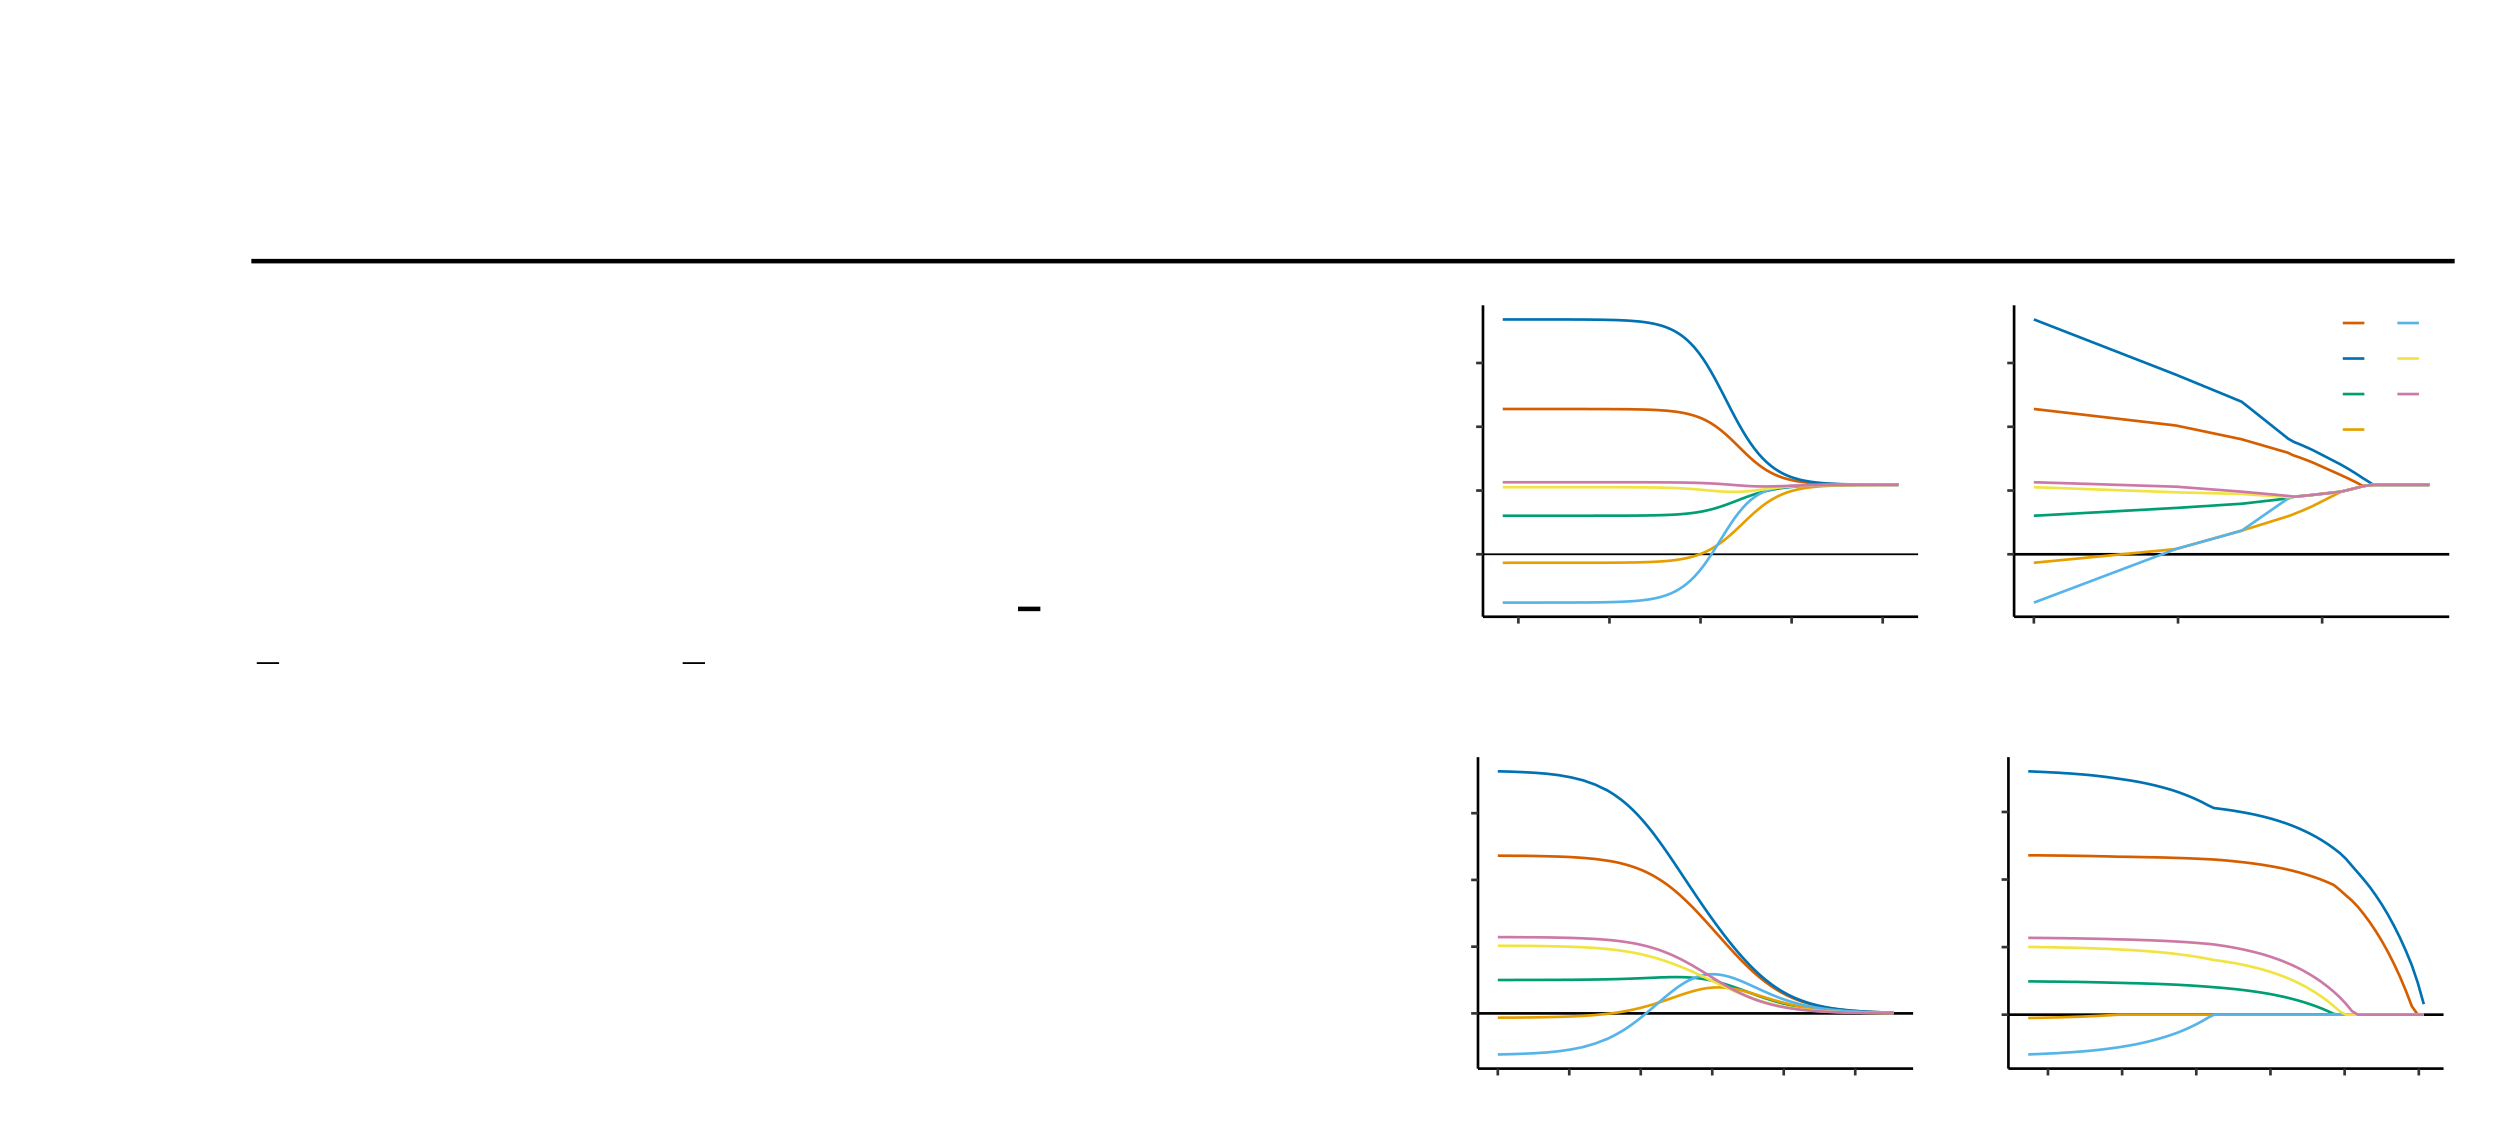 <?xml version="1.0" encoding="UTF-8"?>
<svg height="247.22" width="551.44" xmlns="http://www.w3.org/2000/svg">
 <g>
  <line points="55.44 57.6 541.44 57.6" style="fill:none;stroke:rgb(0,0,0);stroke-width:1.0;" signature="ML" x1="55.44" y1="57.6" x2="541.44" y2="57.6" id="line1"/>
  <line points="224.55 134.31 229.48 134.31" style="fill:none;stroke:rgb(0,0,0);stroke-width:1.0;" signature="ML" x1="224.55" y1="134.31" x2="229.48" y2="134.31" id="line2"/>
  <line points="56.64 146.26 61.56 146.26" style="fill:none;stroke:rgb(0,0,0);stroke-width:0.4;" signature="ML" x1="56.64" y1="146.26" x2="61.56" y2="146.26" id="line3"/>
  <line points="150.58 146.26 155.51 146.26" style="fill:none;stroke:rgb(0,0,0);stroke-width:0.4;" signature="ML" x1="150.58" y1="146.26" x2="155.51" y2="146.26" id="line4"/>
  <line points="327.11 122.26 423.09 122.26" style="fill:none;stroke:rgb(0,0,0);stroke-width:0.4;" signature="ML" x1="327.11" y1="122.26" x2="423.09" y2="122.26" id="line5"/>
  <polyline style="fill:none;stroke:rgb(213,94,0);stroke-width:0.59;" signature="MLLLLLLLLLLLLLLLLLLLLLLLLLLLLLLLLLLLLLLLLLLLLLLLLLLLLLLLLLLLLLLLLLLLLLLLLLLLLLLLLLLLLLLLLLLLLLLLLLLL" id="polyline1" points="418.73 106.93 417.85 106.93 416.96 106.92 416.08 106.92 415.2 106.92 414.32 106.92 413.44 106.92 412.56 106.91 411.68 106.91 410.79 106.9 409.91 106.9 409.03 106.89 408.15 106.88 407.27 106.86 406.39 106.85 405.51 106.83 404.63 106.81 403.74 106.78 402.86 106.75 401.98 106.71 401.1 106.66 400.22 106.6 399.34 106.52 398.46 106.43 397.58 106.32 396.69 106.2 395.81 106.04 394.93 105.84 394.05 105.62 393.16 105.35 392.29 105.03 391.41 104.65 390.52 104.21 389.64 103.71 388.76 103.14 387.88 102.49 387.0 101.79 386.11 101.02 385.23 100.2 384.36 99.35 383.47 98.48 382.59 97.61 381.71 96.76 380.83 95.95 379.95 95.19 379.06 94.49 378.18 93.85 377.3 93.29 376.42 92.8 375.54 92.37 374.66 92.02 373.78 91.71 372.89 91.45 372.01 91.23 371.13 91.05 370.25 90.9 369.37 90.78 368.49 90.68 367.61 90.59 366.73 90.53 365.84 90.47 364.96 90.42 364.08 90.38 363.2 90.35 362.32 90.33 361.44 90.31 360.56 90.29 359.68 90.27 358.79 90.26 357.91 90.26 357.03 90.25 356.15 90.24 355.27 90.24 354.39 90.23 353.51 90.23 352.62 90.23 351.74 90.23 350.86 90.23 349.98 90.22 349.1 90.22 348.22 90.22 347.34 90.22 346.46 90.22 345.57 90.22 344.69 90.21 343.81 90.21 342.93 90.21 342.05 90.21 341.16 90.21 340.29 90.21 339.41 90.21 338.52 90.21 337.64 90.21 336.76 90.21 335.88 90.21 334.99 90.21 334.11 90.21 333.24 90.21 332.35 90.21 331.47 90.21"/>
  <polyline style="fill:none;stroke:rgb(0,114,178);stroke-width:0.59;" signature="MLLLLLLLLLLLLLLLLLLLLLLLLLLLLLLLLLLLLLLLLLLLLLLLLLLLLLLLLLLLLLLLLLLLLLLLLLLLLLLLLLLLLLLLLLLLLLLLLLLL" id="polyline2" points="418.73 106.92 417.85 106.92 416.96 106.92 416.08 106.92 415.2 106.91 414.32 106.91 413.44 106.91 412.56 106.9 411.68 106.89 410.79 106.88 409.91 106.87 409.03 106.86 408.15 106.84 407.27 106.82 406.39 106.8 405.51 106.76 404.63 106.72 403.74 106.68 402.86 106.63 401.98 106.56 401.1 106.48 400.22 106.38 399.34 106.26 398.46 106.11 397.58 105.94 396.69 105.73 395.81 105.47 394.93 105.18 394.05 104.82 393.16 104.4 392.29 103.91 391.41 103.34 390.52 102.67 389.64 101.91 388.76 101.05 387.88 100.07 387.0 98.97 386.11 97.75 385.23 96.42 384.36 94.98 383.47 93.44 382.59 91.81 381.71 90.13 380.83 88.41 379.95 86.69 379.06 84.99 378.18 83.34 377.3 81.78 376.42 80.31 375.54 78.97 374.66 77.76 373.78 76.67 372.89 75.72 372.01 74.88 371.13 74.16 370.25 73.55 369.37 73.03 368.49 72.59 367.61 72.22 366.73 71.91 365.84 71.66 364.96 71.44 364.08 71.27 363.2 71.12 362.32 71.0 361.44 70.9 360.56 70.83 359.68 70.76 358.79 70.7 357.91 70.66 357.03 70.62 356.15 70.59 355.27 70.57 354.39 70.55 353.51 70.53 352.62 70.52 351.74 70.51 350.86 70.5 349.98 70.49 349.1 70.48 348.22 70.48 347.34 70.48 346.46 70.47 345.57 70.47 344.69 70.47 343.81 70.47 342.93 70.47 342.05 70.46 341.16 70.46 340.29 70.46 339.41 70.46 338.52 70.46 337.64 70.46 336.76 70.46 335.88 70.46 334.99 70.46 334.11 70.46 333.24 70.46 332.35 70.46 331.47 70.46"/>
  <polyline style="fill:none;stroke:rgb(0,158,115);stroke-width:0.59;" signature="MLLLLLLLLLLLLLLLLLLLLLLLLLLLLLLLLLLLLLLLLLLLLLLLLLLLLLLLLLLLLLLLLLLLLLLLLLLLLLLLLLLLLLLLLLLLLLLLLLLL" id="polyline3" points="418.73 106.93 417.85 106.93 416.96 106.93 416.08 106.94 415.2 106.94 414.32 106.94 413.44 106.94 412.56 106.95 411.68 106.95 410.79 106.95 409.91 106.95 409.03 106.96 408.15 106.96 407.27 106.97 406.39 106.97 405.51 106.98 404.63 106.99 403.74 107.01 402.86 107.02 401.98 107.04 401.1 107.07 400.22 107.09 399.34 107.13 398.46 107.17 397.58 107.22 396.69 107.28 395.81 107.35 394.93 107.43 394.05 107.53 393.16 107.64 392.29 107.77 391.41 107.92 390.52 108.1 389.64 108.29 388.76 108.51 387.88 108.75 387.0 109.02 386.11 109.32 385.23 109.63 384.36 109.95 383.47 110.3 382.59 110.64 381.71 110.97 380.83 111.3 379.95 111.61 379.06 111.9 378.18 112.17 377.3 112.4 376.42 112.61 375.54 112.8 374.66 112.95 373.78 113.09 372.89 113.2 372.01 113.3 371.13 113.38 370.25 113.45 369.37 113.51 368.49 113.55 367.61 113.59 366.73 113.62 365.84 113.64 364.96 113.67 364.08 113.68 363.2 113.7 362.32 113.71 361.44 113.72 360.56 113.73 359.68 113.73 358.79 113.74 357.91 113.74 357.03 113.75 356.15 113.75 355.27 113.75 354.39 113.75 353.51 113.75 352.62 113.75 351.74 113.75 350.86 113.76 349.98 113.76 349.1 113.76 348.22 113.76 347.34 113.76 346.46 113.76 345.57 113.76 344.69 113.76 343.81 113.76 342.93 113.76 342.05 113.76 341.16 113.76 340.29 113.76 339.41 113.76 338.52 113.76 337.64 113.76 336.76 113.76 335.88 113.76 334.99 113.76 334.11 113.76 333.24 113.76 332.35 113.76 331.47 113.76"/>
  <polyline style="fill:none;stroke:rgb(230,159,0);stroke-width:0.59;" signature="MLLLLLLLLLLLLLLLLLLLLLLLLLLLLLLLLLLLLLLLLLLLLLLLLLLLLLLLLLLLLLLLLLLLLLLLLLLLLLLLLLLLLLLLLLLLLLLLLLLL" id="polyline4" points="418.73 106.94 417.85 106.94 416.96 106.95 416.08 106.95 415.2 106.95 414.32 106.95 413.44 106.96 412.56 106.96 411.68 106.97 410.79 106.97 409.91 106.98 409.03 106.99 408.15 107.01 407.27 107.03 406.39 107.05 405.51 107.07 404.63 107.1 403.74 107.14 402.86 107.19 401.98 107.24 401.1 107.31 400.22 107.39 399.34 107.49 398.46 107.61 397.58 107.76 396.69 107.93 395.81 108.14 394.93 108.38 394.05 108.67 393.16 109.01 392.29 109.4 391.41 109.86 390.52 110.37 389.64 110.95 388.76 111.59 387.88 112.3 387.0 113.05 386.11 113.85 385.23 114.68 384.36 115.52 383.47 116.36 382.59 117.19 381.71 117.98 380.83 118.73 379.95 119.43 379.06 120.07 378.18 120.65 377.3 121.17 376.42 121.62 375.54 122.02 374.66 122.36 373.78 122.65 372.89 122.9 372.01 123.11 371.13 123.29 370.25 123.43 369.37 123.56 368.49 123.66 367.61 123.75 366.73 123.81 365.84 123.87 364.96 123.92 364.08 123.96 363.2 123.99 362.32 124.02 361.44 124.04 360.56 124.06 359.68 124.07 358.79 124.08 357.91 124.1 357.03 124.1 356.15 124.11 355.27 124.11 354.39 124.12 353.51 124.12 352.62 124.12 351.74 124.13 350.86 124.13 349.98 124.13 349.1 124.13 348.22 124.13 347.34 124.13 346.46 124.13 345.57 124.13 344.69 124.13 343.81 124.13 342.93 124.13 342.05 124.13 341.16 124.13 340.29 124.13 339.41 124.13 338.52 124.13 337.64 124.13 336.76 124.13 335.88 124.13 334.99 124.13 334.11 124.13 333.24 124.13 332.35 124.14 331.47 124.14"/>
  <polyline style="fill:none;stroke:rgb(86,180,233);stroke-width:0.59;" signature="MLLLLLLLLLLLLLLLLLLLLLLLLLLLLLLLLLLLLLLLLLLLLLLLLLLLLLLLLLLLLLLLLLLLLLLLLLLLLLLLLLLLLLLLLLLLLLLLLLLL" id="polyline5" points="418.73 106.93 417.85 106.93 416.96 106.93 416.08 106.93 415.2 106.93 414.32 106.93 413.44 106.93 412.56 106.93 411.68 106.93 410.79 106.94 409.91 106.94 409.03 106.94 408.15 106.94 407.27 106.95 406.39 106.95 405.51 106.95 404.63 106.96 403.74 106.96 402.86 106.97 401.98 106.97 401.1 106.98 400.22 106.99 399.34 107.01 398.46 107.03 397.58 107.06 396.69 107.1 395.81 107.15 394.93 107.21 394.05 107.29 393.16 107.4 392.29 107.53 391.41 107.72 390.52 107.95 389.64 108.25 388.76 108.62 387.88 109.08 387.0 109.65 386.11 110.34 385.23 111.15 384.36 112.08 383.47 113.15 382.59 114.33 381.71 115.62 380.83 116.97 379.95 118.38 379.06 119.81 378.18 121.22 377.3 122.58 376.42 123.87 375.54 125.08 374.66 126.17 373.78 127.16 372.89 128.04 372.01 128.8 371.13 129.46 370.25 130.03 369.37 130.52 368.49 130.93 367.61 131.27 366.73 131.55 365.84 131.8 364.96 131.99 364.08 132.16 363.2 132.29 362.32 132.4 361.44 132.5 360.56 132.57 359.68 132.63 358.79 132.68 357.91 132.73 357.03 132.76 356.15 132.79 355.27 132.81 354.39 132.83 353.51 132.85 352.62 132.86 351.74 132.87 350.86 132.88 349.98 132.89 349.1 132.89 348.22 132.89 347.34 132.9 346.46 132.9 345.57 132.9 344.69 132.9 343.81 132.91 342.93 132.91 342.05 132.91 341.16 132.91 340.29 132.91 339.41 132.92 338.52 132.92 337.64 132.92 336.76 132.92 335.88 132.92 334.99 132.92 334.11 132.92 333.24 132.92 332.35 132.92 331.47 132.92"/>
  <polyline style="fill:none;stroke:rgb(240,228,66);stroke-width:0.59;" signature="MLLLLLLLLLLLLLLLLLLLLLLLLLLLLLLLLLLLLLLLLLLLLLLLLLLLLLLLLLLLLLLLLLLLLLLLLLLLLLLLLLLLLLLLLLLLLLLLLLLL" id="polyline6" points="418.73 106.93 417.85 106.93 416.96 106.93 416.08 106.93 415.2 106.93 414.32 106.94 413.44 106.94 412.56 106.94 411.68 106.94 410.79 106.95 409.91 106.95 409.03 106.95 408.15 106.95 407.27 106.96 406.39 106.96 405.51 106.97 404.63 106.98 403.74 106.99 402.86 107.0 401.98 107.01 401.1 107.03 400.22 107.05 399.34 107.08 398.46 107.11 397.58 107.14 396.69 107.19 395.81 107.24 394.93 107.3 394.05 107.37 393.16 107.45 392.29 107.53 391.41 107.63 390.52 107.74 389.64 107.85 388.76 107.97 387.88 108.09 387.0 108.2 386.11 108.3 385.23 108.38 384.36 108.44 383.47 108.48 382.59 108.5 381.71 108.49 380.83 108.47 379.95 108.42 379.06 108.36 378.18 108.29 377.3 108.21 376.42 108.13 375.54 108.05 374.66 107.98 373.78 107.9 372.89 107.84 372.01 107.78 371.13 107.73 370.25 107.69 369.37 107.65 368.49 107.62 367.61 107.6 366.73 107.57 365.84 107.55 364.96 107.53 364.08 107.52 363.2 107.51 362.32 107.5 361.44 107.5 360.56 107.49 359.68 107.49 358.79 107.48 357.91 107.48 357.03 107.47 356.15 107.47 355.27 107.47 354.39 107.47 353.51 107.47 352.62 107.47 351.74 107.47 350.86 107.47 349.98 107.46 349.1 107.46 348.22 107.46 347.34 107.46 346.46 107.46 345.57 107.46 344.69 107.46 343.81 107.46 342.93 107.46 342.05 107.46 341.16 107.46 340.29 107.46 339.41 107.46 338.52 107.46 337.64 107.46 336.76 107.46 335.88 107.46 334.99 107.46 334.11 107.46 333.24 107.46 332.35 107.46 331.47 107.46"/>
  <polyline style="fill:none;stroke:rgb(204,121,167);stroke-width:0.59;" signature="MLLLLLLLLLLLLLLLLLLLLLLLLLLLLLLLLLLLLLLLLLLLLLLLLLLLLLLLLLLLLLLLLLLLLLLLLLLLLLLLLLLLLLLLLLLLLLLLLLLL" id="polyline7" points="418.73 106.93 417.85 106.93 416.96 106.93 416.08 106.93 415.2 106.93 414.32 106.93 413.44 106.94 412.56 106.94 411.68 106.94 410.79 106.94 409.91 106.95 409.03 106.95 408.15 106.95 407.27 106.95 406.39 106.96 405.51 106.96 404.63 106.97 403.74 106.97 402.86 106.98 401.98 106.99 401.1 107.01 400.22 107.02 399.34 107.03 398.46 107.06 397.58 107.07 396.69 107.1 395.81 107.13 394.93 107.15 394.05 107.19 393.16 107.22 392.29 107.24 391.41 107.27 390.52 107.29 389.64 107.3 388.76 107.3 387.88 107.29 387.0 107.27 386.11 107.23 385.23 107.18 384.36 107.12 383.47 107.06 382.59 106.99 381.71 106.92 380.83 106.85 379.95 106.79 379.06 106.72 378.18 106.67 377.3 106.63 376.42 106.59 375.54 106.55 374.66 106.52 373.78 106.49 372.89 106.48 372.01 106.45 371.13 106.44 370.25 106.43 369.37 106.42 368.49 106.41 367.61 106.4 366.73 106.4 365.84 106.39 364.96 106.39 364.08 106.39 363.2 106.38 362.32 106.38 361.44 106.38 360.56 106.38 359.68 106.38 358.79 106.38 357.91 106.38 357.03 106.38 356.15 106.38 355.27 106.38 354.39 106.38 353.51 106.38 352.62 106.38 351.74 106.38 350.86 106.38 349.98 106.37 349.1 106.37 348.22 106.37 347.34 106.37 346.46 106.37 345.57 106.37 344.69 106.37 343.81 106.37 342.93 106.37 342.05 106.37 341.16 106.37 340.29 106.37 339.41 106.37 338.52 106.37 337.64 106.37 336.76 106.37 335.88 106.37 334.99 106.37 334.11 106.37 333.24 106.37 332.35 106.37 331.47 106.37"/>
  <line points="327.11 136.04 327.11 67.34" style="fill:none;stroke:rgb(0,0,0);stroke-width:0.59;" signature="ML" x1="327.11" y1="136.04" x2="327.11" y2="67.34" id="line6"/>
  <line points="325.6 122.26 327.11 122.26" style="fill:none;stroke:rgb(51,51,51);stroke-width:0.59;" signature="ML" x1="325.6" y1="122.26" x2="327.11" y2="122.26" id="line7"/>
  <line points="325.6 108.2 327.11 108.2" style="fill:none;stroke:rgb(51,51,51);stroke-width:0.59;" signature="ML" x1="325.6" y1="108.2" x2="327.11" y2="108.2" id="line8"/>
  <line points="325.6 94.13 327.11 94.13" style="fill:none;stroke:rgb(51,51,51);stroke-width:0.59;" signature="ML" x1="325.6" y1="94.13" x2="327.11" y2="94.13" id="line9"/>
  <line points="325.6 80.07 327.11 80.07" style="fill:none;stroke:rgb(51,51,51);stroke-width:0.59;" signature="ML" x1="325.6" y1="80.07" x2="327.11" y2="80.07" id="line10"/>
  <line points="327.11 136.04 423.09 136.04" style="fill:none;stroke:rgb(0,0,0);stroke-width:0.59;" signature="ML" x1="327.11" y1="136.04" x2="423.09" y2="136.04" id="line11"/>
  <line points="334.92 137.55 334.92 136.04" style="fill:none;stroke:rgb(51,51,51);stroke-width:0.59;" signature="ML" x1="334.92" y1="137.55" x2="334.92" y2="136.04" id="line12"/>
  <line points="355.01 137.55 355.01 136.04" style="fill:none;stroke:rgb(51,51,51);stroke-width:0.59;" signature="ML" x1="355.01" y1="137.55" x2="355.01" y2="136.04" id="line13"/>
  <line points="375.1 137.55 375.1 136.04" style="fill:none;stroke:rgb(51,51,51);stroke-width:0.59;" signature="ML" x1="375.1" y1="137.55" x2="375.1" y2="136.04" id="line14"/>
  <line points="395.19 137.55 395.19 136.04" style="fill:none;stroke:rgb(51,51,51);stroke-width:0.59;" signature="ML" x1="395.19" y1="137.55" x2="395.19" y2="136.04" id="line15"/>
  <line points="415.28 137.55 415.28 136.04" style="fill:none;stroke:rgb(51,51,51);stroke-width:0.59;" signature="ML" x1="415.28" y1="137.55" x2="415.28" y2="136.04" id="line16"/>
  <line points="444.26 122.26 540.24 122.26" style="fill:none;stroke:rgb(0,0,0);stroke-width:0.59;" signature="ML" x1="444.26" y1="122.26" x2="540.24" y2="122.26" id="line17"/>
  <polyline style="fill:none;stroke:rgb(213,94,0);stroke-width:0.59;" signature="MLLLLLLLLLLLLLLLLLLLLLLL" id="polyline8" points="535.88 106.93 530.24 106.93 528.26 106.93 527.27 106.93 526.74 106.93 526.26 106.93 523.48 106.93 523.34 106.95 522.15 107.1 521.36 107.2 521.27 107.22 519.65 106.37 517.77 105.45 516.48 104.86 516.38 104.81 510.0 101.96 508.08 101.22 507.27 100.92 505.95 100.47 505.57 100.31 504.71 99.88 494.47 96.9 479.96 93.86 448.62 90.21"/>
  <polyline style="fill:none;stroke:rgb(0,114,178);stroke-width:0.59;" signature="MLLLLLLLLLLLLLLLLLLLLLLL" id="polyline9" points="535.88 106.93 530.24 106.93 528.26 106.93 527.27 106.93 526.74 106.93 526.26 106.93 523.48 106.93 523.34 106.83 522.15 106.06 521.36 105.57 521.27 105.52 519.65 104.45 517.77 103.3 516.48 102.56 516.38 102.5 510.0 99.21 508.08 98.35 507.27 98.0 505.95 97.47 505.57 97.25 504.71 96.76 494.47 88.62 479.96 82.65 448.62 70.46"/>
  <polyline style="fill:none;stroke:rgb(0,158,115);stroke-width:0.59;" signature="MLLLLLLLLLLLLLLLLLLLLLLL" id="polyline10" points="535.88 106.93 530.24 106.93 528.26 106.93 527.27 106.93 526.74 106.93 526.26 106.93 523.48 106.93 523.34 106.95 522.15 107.1 521.36 107.2 521.27 107.22 519.65 107.65 517.77 108.12 516.48 108.42 516.38 108.45 510.0 109.18 508.08 109.37 507.27 109.45 505.95 109.56 505.57 109.65 504.71 109.93 494.47 111.11 479.96 112.04 448.62 113.76"/>
  <polyline style="fill:none;stroke:rgb(230,159,0);stroke-width:0.59;" signature="MLLLLLLLLLLLLLLLLLLLLLLL" id="polyline11" points="535.88 106.93 530.24 106.93 528.26 106.93 527.27 106.93 526.74 106.93 526.26 106.93 523.48 106.93 523.34 106.95 522.15 107.1 521.36 107.2 521.27 107.22 519.65 107.65 517.77 108.12 516.48 108.42 516.38 108.45 510.0 111.69 508.08 112.53 507.27 112.87 505.95 113.39 505.57 113.55 504.71 113.86 494.47 117.04 479.96 121.1 448.62 124.13"/>
  <polyline style="fill:none;stroke:rgb(86,180,233);stroke-width:0.59;" signature="MLLLLLLLLLLLLLLLLLLLLLLL" id="polyline12" points="535.88 106.93 530.24 106.93 528.26 106.93 527.27 106.93 526.74 106.93 526.26 106.93 523.48 106.93 523.34 106.95 522.15 107.1 521.36 107.2 521.27 107.22 519.65 107.65 517.77 108.12 516.48 108.42 516.38 108.45 510.0 109.18 508.08 109.37 507.27 109.45 505.95 109.56 505.57 109.65 504.71 109.93 494.47 117.04 479.96 121.1 448.62 132.92"/>
  <polyline style="fill:none;stroke:rgb(240,228,66);stroke-width:0.59;" signature="MLLLLLLLLLLLLLLLLLLLLLLL" id="polyline13" points="535.88 106.93 530.24 106.93 528.26 106.93 527.27 106.93 526.74 106.93 526.26 106.93 523.48 106.93 523.34 106.95 522.15 107.1 521.36 107.2 521.27 107.22 519.65 107.65 517.77 108.12 516.48 108.42 516.38 108.45 510.0 109.18 508.08 109.37 507.27 109.45 505.95 109.56 505.57 109.65 504.71 109.64 494.47 108.96 479.96 108.59 448.62 107.46"/>
  <polyline style="fill:none;stroke:rgb(204,121,167);stroke-width:0.59;" signature="MLLLLLLLLLLLLLLLLLLLLLLL" id="polyline14" points="535.88 106.93 530.24 106.93 528.26 106.93 527.27 106.93 526.74 106.93 526.26 106.93 523.48 106.93 523.34 106.95 522.15 107.1 521.36 107.2 521.27 107.22 519.65 107.65 517.77 108.12 516.48 108.42 516.38 108.45 510.0 109.18 508.08 109.37 507.27 109.45 505.95 109.56 505.57 109.5 504.71 109.38 494.47 108.45 479.96 107.35 448.62 106.37"/>
  <line points="444.26 136.04 444.26 67.34" style="fill:none;stroke:rgb(0,0,0);stroke-width:0.59;" signature="ML" x1="444.26" y1="136.04" x2="444.26" y2="67.34" id="line18"/>
  <line points="442.75 122.26 444.26 122.26" style="fill:none;stroke:rgb(51,51,51);stroke-width:0.59;" signature="ML" x1="442.75" y1="122.26" x2="444.26" y2="122.26" id="line19"/>
  <line points="442.75 108.2 444.26 108.2" style="fill:none;stroke:rgb(51,51,51);stroke-width:0.59;" signature="ML" x1="442.75" y1="108.2" x2="444.26" y2="108.2" id="line20"/>
  <line points="442.75 94.13 444.26 94.13" style="fill:none;stroke:rgb(51,51,51);stroke-width:0.59;" signature="ML" x1="442.75" y1="94.13" x2="444.26" y2="94.13" id="line21"/>
  <line points="442.75 80.07 444.26 80.07" style="fill:none;stroke:rgb(51,51,51);stroke-width:0.59;" signature="ML" x1="442.75" y1="80.07" x2="444.26" y2="80.07" id="line22"/>
  <line points="444.26 136.04 540.24 136.04" style="fill:none;stroke:rgb(0,0,0);stroke-width:0.59;" signature="ML" x1="444.26" y1="136.04" x2="540.24" y2="136.04" id="line23"/>
  <line points="448.62 137.55 448.62 136.04" style="fill:none;stroke:rgb(51,51,51);stroke-width:0.59;" signature="ML" x1="448.62" y1="137.55" x2="448.62" y2="136.04" id="line24"/>
  <line points="480.42 137.55 480.42 136.04" style="fill:none;stroke:rgb(51,51,51);stroke-width:0.59;" signature="ML" x1="480.42" y1="137.55" x2="480.42" y2="136.04" id="line25"/>
  <line points="512.21 137.55 512.21 136.04" style="fill:none;stroke:rgb(51,51,51);stroke-width:0.59;" signature="ML" x1="512.21" y1="137.55" x2="512.21" y2="136.04" id="line26"/>
  <line points="516.76 71.25 521.52 71.25" style="fill:none;stroke:rgb(213,94,0);stroke-width:0.59;" signature="ML" x1="516.76" y1="71.25" x2="521.52" y2="71.25" id="line27"/>
  <line points="516.76 79.08 521.52 79.08" style="fill:none;stroke:rgb(0,114,178);stroke-width:0.59;" signature="ML" x1="516.76" y1="79.08" x2="521.52" y2="79.08" id="line28"/>
  <line points="516.76 86.92 521.52 86.92" style="fill:none;stroke:rgb(0,158,115);stroke-width:0.59;" signature="ML" x1="516.76" y1="86.92" x2="521.52" y2="86.92" id="line29"/>
  <line points="516.76 94.75 521.52 94.75" style="fill:none;stroke:rgb(230,159,0);stroke-width:0.59;" signature="ML" x1="516.76" y1="94.75" x2="521.52" y2="94.75" id="line30"/>
  <line points="528.8 71.25 533.56 71.25" style="fill:none;stroke:rgb(86,180,233);stroke-width:0.59;" signature="ML" x1="528.8" y1="71.25" x2="533.56" y2="71.25" id="line31"/>
  <line points="528.8 79.08 533.56 79.08" style="fill:none;stroke:rgb(240,228,66);stroke-width:0.59;" signature="ML" x1="528.8" y1="79.08" x2="533.56" y2="79.08" id="line32"/>
  <line points="528.8 86.92 533.56 86.92" style="fill:none;stroke:rgb(204,121,167);stroke-width:0.59;" signature="ML" x1="528.8" y1="86.92" x2="533.56" y2="86.92" id="line33"/>
  <line points="326.01 223.53 421.99 223.53" style="fill:none;stroke:rgb(0,0,0);stroke-width:0.59;" signature="ML" x1="326.01" y1="223.53" x2="421.99" y2="223.53" id="line34"/>
  <polyline style="fill:none;stroke:rgb(213,94,0);stroke-width:0.59;" signature="MLLLLLLLLLLLLLLLLLLLLLLLLLLLLLLLLLLLLLLLLLLLLLLLLLLLLLLLLLLLLLLLLLLLLLLLLLLLLLLLLLLLLLLLLLLLLLLLLLLLLLLLLLLLLL" id="polyline15" points="417.63 223.37 416.99 223.36 416.36 223.34 415.72 223.32 415.09 223.3 414.45 223.28 413.81 223.26 413.17 223.23 412.53 223.21 411.9 223.18 411.26 223.15 410.63 223.11 409.99 223.07 409.35 223.02 408.71 222.97 408.07 222.92 407.44 222.86 406.8 222.8 406.17 222.74 405.53 222.66 404.89 222.58 404.25 222.49 403.61 222.4 402.98 222.29 402.34 222.18 401.71 222.05 401.07 221.92 400.43 221.77 399.79 221.62 399.15 221.45 398.52 221.26 397.88 221.06 397.25 220.85 396.61 220.61 395.97 220.36 395.33 220.1 394.7 219.8 394.06 219.5 393.42 219.17 392.79 218.82 392.15 218.45 391.51 218.06 390.87 217.64 390.24 217.2 389.6 216.73 388.96 216.25 388.33 215.74 387.69 215.21 387.05 214.66 386.41 214.08 385.78 213.49 385.14 212.87 384.5 212.24 383.87 211.6 383.23 210.93 382.59 210.26 381.96 209.57 381.32 208.87 380.68 208.17 380.04 207.46 379.41 206.74 378.77 206.03 378.13 205.32 377.5 204.6 376.86 203.89 376.22 203.18 375.58 202.49 374.95 201.8 374.31 201.12 373.68 200.45 373.04 199.8 372.4 199.18 371.76 198.56 371.12 197.96 370.49 197.38 369.85 196.83 369.22 196.29 368.58 195.78 367.94 195.29 367.3 194.83 366.67 194.39 366.03 193.98 365.39 193.59 364.76 193.21 364.12 192.87 363.48 192.54 362.84 192.24 362.21 191.95 361.57 191.7 360.93 191.45 360.3 191.23 359.66 191.02 359.02 190.82 358.38 190.65 357.75 190.48 357.11 190.32 356.47 190.18 355.84 190.06 355.2 189.94 354.56 189.85 354.56 189.84 351.87 189.47 349.19 189.23 346.5 189.05 343.81 188.94 341.13 188.87 338.44 188.81 335.75 188.77 333.06 188.76 330.38 188.74"/>
  <polyline style="fill:none;stroke:rgb(0,114,178);stroke-width:0.59;" signature="MLLLLLLLLLLLLLLLLLLLLLLLLLLLLLLLLLLLLLLLLLLLLLLLLLLLLLLLLLLLLLLLLLLLLLLLLLLLLLLLLLLLLLLLLLLLLLLLLLLLLLLLLLLLLL" id="polyline16" points="417.63 223.36 416.99 223.34 416.36 223.33 415.72 223.31 415.09 223.29 414.45 223.27 413.81 223.24 413.17 223.22 412.53 223.18 411.9 223.15 411.26 223.12 410.63 223.08 409.99 223.03 409.35 222.99 408.71 222.94 408.07 222.88 407.44 222.82 406.8 222.75 406.17 222.68 405.53 222.6 404.89 222.52 404.25 222.42 403.61 222.32 402.98 222.21 402.34 222.08 401.71 221.95 401.07 221.81 400.43 221.65 399.79 221.48 399.15 221.3 398.52 221.1 397.88 220.88 397.25 220.65 396.61 220.41 395.97 220.14 395.33 219.85 394.7 219.55 394.06 219.21 393.42 218.86 392.79 218.49 392.15 218.09 391.51 217.67 390.87 217.21 390.24 216.74 389.6 216.24 388.96 215.72 388.33 215.17 387.69 214.59 387.05 213.99 386.41 213.36 385.78 212.72 385.14 212.04 384.5 211.34 383.87 210.63 383.23 209.89 382.59 209.13 381.96 208.35 381.32 207.56 380.68 206.74 380.04 205.92 379.41 205.07 378.77 204.21 378.13 203.34 377.5 202.46 376.86 201.56 376.22 200.65 375.58 199.73 374.95 198.8 374.31 197.86 373.68 196.92 373.04 195.97 372.4 195.01 371.76 194.05 371.12 193.09 370.49 192.13 369.85 191.18 369.22 190.22 368.58 189.29 367.94 188.35 367.3 187.43 366.67 186.53 366.03 185.64 365.39 184.77 364.76 183.92 364.12 183.1 363.48 182.31 362.84 181.54 362.21 180.81 361.57 180.1 360.93 179.42 360.3 178.78 359.66 178.17 359.02 177.58 358.38 177.04 357.75 176.52 357.11 176.04 356.47 175.58 355.84 175.15 355.2 174.75 354.56 174.36 354.56 174.37 351.87 173.07 349.19 172.12 346.5 171.46 343.81 170.98 341.13 170.66 338.44 170.45 335.75 170.31 333.06 170.2 330.38 170.13"/>
  <polyline style="fill:none;stroke:rgb(0,158,115);stroke-width:0.59;" signature="MLLLLLLLLLLLLLLLLLLLLLLLLLLLLLLLLLLLLLLLLLLLLLLLLLLLLLLLLLLLLLLLLLLLLLLLLLLLLLLLLLLLLLLLLLLLLLLLLLLLLLLLLLLLLL" id="polyline17" points="417.63 223.45 416.99 223.44 416.36 223.43 415.72 223.42 415.09 223.41 414.45 223.4 413.81 223.39 413.17 223.38 412.53 223.36 411.9 223.34 411.26 223.33 410.63 223.31 409.99 223.29 409.35 223.27 408.71 223.24 408.07 223.22 407.44 223.18 406.8 223.16 406.17 223.12 405.53 223.08 404.89 223.04 404.25 223.0 403.61 222.95 402.98 222.9 402.34 222.84 401.71 222.78 401.07 222.71 400.43 222.63 399.79 222.56 399.15 222.47 398.52 222.38 397.88 222.28 397.25 222.17 396.61 222.06 395.97 221.94 395.33 221.81 394.7 221.67 394.06 221.52 393.42 221.37 392.79 221.2 392.15 221.03 391.51 220.85 390.87 220.66 390.24 220.46 389.6 220.26 388.96 220.05 388.33 219.83 387.69 219.61 387.05 219.37 386.41 219.14 385.78 218.91 385.14 218.67 384.5 218.44 383.87 218.21 383.23 217.98 382.59 217.76 381.96 217.54 381.32 217.33 380.68 217.13 380.04 216.93 379.41 216.75 378.77 216.58 378.13 216.42 377.5 216.28 376.86 216.14 376.22 216.03 375.58 215.92 374.95 215.83 374.31 215.75 373.68 215.69 373.04 215.64 372.4 215.59 371.76 215.56 371.12 215.54 370.49 215.53 369.85 215.52 369.22 215.53 368.58 215.53 367.94 215.54 367.3 215.57 366.67 215.58 366.03 215.6 365.39 215.63 364.76 215.66 364.12 215.69 363.48 215.71 362.84 215.74 362.21 215.77 361.57 215.79 360.93 215.82 360.3 215.84 359.66 215.87 359.02 215.89 358.38 215.91 357.75 215.93 357.11 215.95 356.47 215.97 355.84 215.98 355.2 216.0 354.56 216.01 351.87 216.06 349.19 216.09 346.5 216.12 343.81 216.13 341.13 216.14 338.44 216.15 335.75 216.15 333.06 216.16 330.38 216.16"/>
  <polyline style="fill:none;stroke:rgb(230,159,0);stroke-width:0.59;" signature="MLLLLLLLLLLLLLLLLLLLLLLLLLLLLLLLLLLLLLLLLLLLLLLLLLLLLLLLLLLLLLLLLLLLLLLLLLLLLLLLLLLLLLLLLLLLLLLLLLLLLLLLLLLLLL" id="polyline18" points="417.63 223.44 416.99 223.43 416.36 223.42 415.72 223.41 415.09 223.4 414.45 223.38 413.81 223.37 413.17 223.35 412.53 223.34 411.9 223.32 411.26 223.3 410.63 223.28 409.99 223.26 409.35 223.23 408.71 223.21 408.07 223.18 407.44 223.15 406.8 223.11 406.17 223.07 405.53 223.03 404.89 222.98 404.25 222.93 403.61 222.87 402.98 222.82 402.34 222.75 401.71 222.69 401.07 222.61 400.43 222.53 399.79 222.44 399.15 222.35 398.52 222.25 397.88 222.15 397.25 222.03 396.61 221.91 395.97 221.78 395.33 221.64 394.7 221.5 394.06 221.34 393.42 221.18 392.79 221.02 392.15 220.84 391.51 220.66 390.87 220.48 390.24 220.28 389.6 220.09 388.96 219.89 388.33 219.69 387.69 219.5 387.05 219.3 386.41 219.1 385.78 218.92 385.14 218.74 384.5 218.57 383.87 218.42 383.23 218.27 382.59 218.15 381.96 218.03 381.32 217.94 380.68 217.87 380.04 217.83 379.41 217.8 378.77 217.8 378.13 217.81 377.5 217.86 376.86 217.92 376.22 218.01 375.58 218.12 374.95 218.25 374.31 218.4 373.68 218.56 373.04 218.74 372.4 218.93 371.76 219.13 371.12 219.34 370.49 219.55 369.85 219.77 369.22 220.0 368.58 220.22 367.94 220.44 367.3 220.66 366.67 220.88 366.03 221.09 365.39 221.3 364.76 221.5 364.12 221.69 363.48 221.88 362.84 222.05 362.21 222.22 361.57 222.38 360.93 222.53 360.3 222.68 359.66 222.81 359.02 222.94 358.38 223.06 357.75 223.17 357.11 223.28 356.47 223.37 355.84 223.46 355.2 223.55 354.56 223.62 351.87 223.89 349.19 224.08 346.5 224.21 343.81 224.3 341.13 224.36 338.44 224.41 335.75 224.44 333.06 224.46 330.38 224.47"/>
  <polyline style="fill:none;stroke:rgb(86,180,233);stroke-width:0.59;" signature="MLLLLLLLLLLLLLLLLLLLLLLLLLLLLLLLLLLLLLLLLLLLLLLLLLLLLLLLLLLLLLLLLLLLLLLLLLLLLLLLLLLLLLLLLLLLLLLLLLLLLLLLLLLLLL" id="polyline19" points="417.63 223.41 416.99 223.4 416.36 223.39 415.72 223.37 415.09 223.36 414.45 223.34 413.81 223.33 413.17 223.3 412.53 223.28 411.9 223.26 411.26 223.24 410.63 223.21 409.99 223.18 409.35 223.15 408.71 223.11 408.07 223.07 407.44 223.03 406.8 222.99 406.17 222.94 405.53 222.88 404.89 222.82 404.25 222.75 403.61 222.68 402.98 222.6 402.34 222.52 401.71 222.43 401.07 222.33 400.43 222.23 399.79 222.11 399.15 221.99 398.52 221.86 397.88 221.72 397.25 221.57 396.61 221.4 395.97 221.23 395.33 221.04 394.7 220.85 394.06 220.64 393.42 220.42 392.79 220.2 392.15 219.95 391.51 219.7 390.87 219.44 390.24 219.17 389.6 218.89 388.96 218.61 388.33 218.32 387.69 218.02 387.05 217.73 386.41 217.44 385.78 217.15 385.14 216.86 384.5 216.58 383.87 216.32 383.23 216.07 382.59 215.83 381.96 215.61 381.32 215.42 380.68 215.26 380.04 215.12 379.41 215.01 378.77 214.94 378.13 214.9 377.5 214.89 376.86 214.93 376.22 215.01 375.58 215.12 374.95 215.28 374.31 215.48 373.68 215.72 373.04 216.0 372.4 216.31 371.76 216.66 371.12 217.05 370.49 217.46 369.85 217.91 369.22 218.38 368.58 218.87 367.94 219.39 367.3 219.91 366.67 220.45 366.03 221.0 365.39 221.55 364.76 222.1 364.12 222.65 363.48 223.19 362.84 223.72 362.21 224.25 361.57 224.76 360.93 225.25 360.3 225.73 359.66 226.19 359.02 226.63 358.38 227.05 357.75 227.45 357.11 227.81 356.47 228.17 355.84 228.51 355.2 228.83 354.56 229.14 354.56 229.13 351.87 230.17 349.19 230.95 346.5 231.49 343.81 231.88 341.13 232.15 338.44 232.32 335.75 232.44 333.06 232.53 330.38 232.59"/>
  <polyline style="fill:none;stroke:rgb(240,228,66);stroke-width:0.59;" signature="MLLLLLLLLLLLLLLLLLLLLLLLLLLLLLLLLLLLLLLLLLLLLLLLLLLLLLLLLLLLLLLLLLLLLLLLLLLLLLLLLLLLLLLLLLLLLLLLLLLLLLLLLLLLLL" id="polyline20" points="417.63 223.48 416.99 223.47 416.36 223.46 415.72 223.46 415.09 223.45 414.45 223.44 413.81 223.44 413.17 223.43 412.53 223.42 411.9 223.41 411.26 223.4 410.63 223.38 409.99 223.37 409.35 223.35 408.71 223.34 408.07 223.32 407.44 223.3 406.8 223.28 406.17 223.26 405.53 223.23 404.89 223.21 404.25 223.18 403.61 223.15 402.98 223.11 402.34 223.07 401.71 223.03 401.07 222.99 400.43 222.93 399.79 222.88 399.15 222.82 398.52 222.75 397.88 222.69 397.25 222.61 396.61 222.53 395.97 222.44 395.33 222.35 394.7 222.25 394.06 222.14 393.42 222.03 392.79 221.9 392.15 221.77 391.51 221.62 390.87 221.47 390.24 221.31 389.6 221.14 388.96 220.96 388.33 220.77 387.69 220.57 387.05 220.36 386.41 220.14 385.78 219.91 385.14 219.67 384.5 219.42 383.87 219.16 383.23 218.9 382.59 218.63 381.96 218.35 381.32 218.07 380.68 217.78 380.04 217.48 379.41 217.19 378.77 216.89 378.13 216.59 377.5 216.29 376.86 215.98 376.22 215.68 375.58 215.38 374.95 215.09 374.31 214.79 373.68 214.51 373.04 214.22 372.4 213.94 371.76 213.67 371.12 213.4 370.49 213.15 369.85 212.9 369.22 212.65 368.58 212.42 367.94 212.19 367.3 211.97 366.67 211.76 366.03 211.56 365.39 211.36 364.76 211.18 364.12 211.01 363.48 210.84 362.84 210.69 362.21 210.54 361.57 210.39 360.93 210.26 360.3 210.14 359.66 210.02 359.02 209.91 358.38 209.82 357.75 209.72 357.11 209.63 356.47 209.55 355.84 209.47 355.2 209.4 354.56 209.34 354.56 209.33 351.87 209.1 349.19 208.94 346.5 208.83 343.81 208.76 341.13 208.7 338.44 208.66 335.75 208.64 333.06 208.62 330.38 208.61"/>
  <polyline style="fill:none;stroke:rgb(204,121,167);stroke-width:0.59;" signature="MLLLLLLLLLLLLLLLLLLLLLLLLLLLLLLLLLLLLLLLLLLLLLLLLLLLLLLLLLLLLLLLLLLLLLLLLLLLLLLLLLLLLLLLLLLLLLLLLLLLLLLLLLLLLL" id="polyline21" points="417.63 223.48 416.99 223.48 416.36 223.47 415.72 223.46 415.09 223.46 414.45 223.45 413.81 223.45 413.17 223.44 412.53 223.43 411.9 223.43 411.26 223.42 410.63 223.4 409.99 223.39 409.35 223.38 408.71 223.37 408.07 223.35 407.44 223.34 406.8 223.32 406.17 223.3 405.53 223.28 404.89 223.25 404.25 223.23 403.61 223.2 402.98 223.17 402.34 223.13 401.71 223.1 401.07 223.06 400.43 223.01 399.79 222.96 399.15 222.91 398.52 222.85 397.88 222.79 397.25 222.72 396.61 222.64 395.97 222.56 395.33 222.47 394.7 222.38 394.06 222.27 393.42 222.16 392.79 222.04 392.15 221.91 391.51 221.77 390.87 221.61 390.24 221.45 389.6 221.28 388.96 221.08 388.33 220.88 387.69 220.67 387.05 220.44 386.41 220.2 385.78 219.94 385.14 219.67 384.5 219.38 383.87 219.08 383.23 218.77 382.59 218.44 381.96 218.11 381.32 217.76 380.68 217.4 380.04 217.03 379.41 216.66 378.77 216.28 378.13 215.88 377.5 215.5 376.86 215.11 376.22 214.72 375.58 214.32 374.95 213.94 374.31 213.56 373.68 213.18 373.04 212.81 372.4 212.46 371.76 212.11 371.12 211.77 370.49 211.45 369.85 211.14 369.22 210.84 368.58 210.56 367.94 210.29 367.3 210.03 366.67 209.79 366.03 209.56 365.39 209.35 364.76 209.14 364.12 208.96 363.48 208.78 362.84 208.61 362.21 208.46 361.57 208.32 360.93 208.18 360.3 208.06 359.66 207.95 359.02 207.85 358.38 207.75 357.75 207.66 357.11 207.58 356.47 207.5 355.84 207.43 355.2 207.37 354.56 207.31 351.87 207.11 349.19 206.98 346.5 206.88 343.81 206.82 341.13 206.77 338.44 206.74 335.75 206.73 333.06 206.71 330.38 206.7"/>
  <line points="326.01 235.71 326.01 167.01" style="fill:none;stroke:rgb(0,0,0);stroke-width:0.59;" signature="ML" x1="326.01" y1="235.71" x2="326.01" y2="167.01" id="line35"/>
  <line points="324.5 223.53 326.01 223.53" style="fill:none;stroke:rgb(51,51,51);stroke-width:0.59;" signature="ML" x1="324.5" y1="223.53" x2="326.01" y2="223.53" id="line36"/>
  <line points="324.5 208.81 326.01 208.81" style="fill:none;stroke:rgb(51,51,51);stroke-width:0.59;" signature="ML" x1="324.5" y1="208.81" x2="326.01" y2="208.81" id="line37"/>
  <line points="324.5 194.09 326.01 194.09" style="fill:none;stroke:rgb(51,51,51);stroke-width:0.59;" signature="ML" x1="324.5" y1="194.09" x2="326.01" y2="194.09" id="line38"/>
  <line points="324.5 179.37 326.01 179.37" style="fill:none;stroke:rgb(51,51,51);stroke-width:0.59;" signature="ML" x1="324.5" y1="179.37" x2="326.01" y2="179.37" id="line39"/>
  <line points="326.01 235.71 421.99 235.71" style="fill:none;stroke:rgb(0,0,0);stroke-width:0.59;" signature="ML" x1="326.01" y1="235.71" x2="421.99" y2="235.71" id="line40"/>
  <line points="330.38 237.22 330.38 235.71" style="fill:none;stroke:rgb(51,51,51);stroke-width:0.59;" signature="ML" x1="330.38" y1="237.22" x2="330.38" y2="235.71" id="line41"/>
  <line points="346.14 237.22 346.14 235.71" style="fill:none;stroke:rgb(51,51,51);stroke-width:0.59;" signature="ML" x1="346.14" y1="237.22" x2="346.14" y2="235.71" id="line42"/>
  <line points="361.91 237.22 361.91 235.71" style="fill:none;stroke:rgb(51,51,51);stroke-width:0.59;" signature="ML" x1="361.91" y1="237.22" x2="361.91" y2="235.71" id="line43"/>
  <line points="377.68 237.22 377.68 235.71" style="fill:none;stroke:rgb(51,51,51);stroke-width:0.59;" signature="ML" x1="377.68" y1="237.22" x2="377.68" y2="235.71" id="line44"/>
  <line points="393.45 237.22 393.45 235.71" style="fill:none;stroke:rgb(51,51,51);stroke-width:0.59;" signature="ML" x1="393.45" y1="237.22" x2="393.45" y2="235.71" id="line45"/>
  <line points="409.22 237.22 409.22 235.71" style="fill:none;stroke:rgb(51,51,51);stroke-width:0.59;" signature="ML" x1="409.22" y1="237.22" x2="409.22" y2="235.71" id="line46"/>
  <line points="443.01 223.81 538.99 223.81" style="fill:none;stroke:rgb(0,0,0);stroke-width:0.59;" signature="ML" x1="443.01" y1="223.81" x2="538.99" y2="223.81" id="line47"/>
  <polyline style="fill:none;stroke:rgb(213,94,0);stroke-width:0.59;" signature="MLLLLLLLLLLLLLLLLLLLLLLLLLLLLLLLLLLLLLLLLLLLLLLLLLLLLLLLLLLLLLLLLLL" id="polyline22" points="534.63 223.81 533.31 223.81 531.99 221.95 530.67 218.52 529.35 215.39 528.02 212.54 526.7 209.94 525.38 207.57 524.05 205.41 522.74 203.45 521.41 201.66 520.09 200.02 518.77 198.64 517.44 197.49 516.12 196.3 514.8 195.22 513.48 194.63 512.16 194.09 510.84 193.6 509.51 193.16 508.19 192.75 506.87 192.37 505.55 192.03 504.23 191.72 502.9 191.44 501.58 191.19 500.26 190.96 498.94 190.74 497.62 190.55 496.29 190.37 494.97 190.21 493.65 190.07 492.33 189.93 491.01 189.8 489.68 189.69 488.36 189.59 487.04 189.52 485.72 189.46 484.4 189.4 483.07 189.34 481.75 189.29 480.43 189.25 479.1 189.21 477.79 189.16 476.46 189.13 475.14 189.1 473.82 189.08 472.49 189.05 471.18 189.03 469.85 189.0 468.53 188.98 467.21 188.97 465.88 188.93 464.56 188.89 463.24 188.87 461.92 188.84 460.6 188.81 459.27 188.79 457.95 188.77 456.63 188.75 455.31 188.72 453.99 188.72 452.67 188.7 451.34 188.69 450.02 188.67 448.7 188.66 447.38 188.66"/>
  <polyline style="fill:none;stroke:rgb(0,114,178);stroke-width:0.59;" signature="MLLLLLLLLLLLLLLLLLLLLLLLLLLLLLLLLLLLLLLLLLLLLLLLLLLLLLLLLLLLLLLLLLL" id="polyline23" points="534.63 221.5 533.31 216.81 531.99 212.91 530.67 209.71 529.35 206.79 528.02 204.14 526.7 201.72 525.38 199.52 524.05 197.51 522.74 195.68 521.41 194.02 520.09 192.49 518.77 190.97 517.44 189.42 516.12 188.17 514.8 187.15 513.48 186.21 512.16 185.36 510.84 184.58 509.51 183.87 508.19 183.23 506.87 182.64 505.55 182.1 504.23 181.61 502.9 181.17 501.58 180.76 500.26 180.39 498.94 180.06 497.62 179.75 496.29 179.47 494.97 179.22 493.65 178.99 492.33 178.77 491.01 178.58 489.68 178.4 488.36 178.24 487.04 177.63 485.72 176.93 484.4 176.3 483.07 175.72 481.75 175.2 480.43 174.71 479.1 174.27 477.79 173.89 476.46 173.53 475.14 173.2 473.82 172.9 472.49 172.62 471.18 172.37 469.85 172.15 468.53 171.95 467.21 171.76 465.88 171.56 464.56 171.38 463.24 171.22 461.92 171.07 460.6 170.93 459.27 170.82 457.95 170.72 456.63 170.61 455.31 170.54 453.99 170.44 452.67 170.38 451.34 170.31 450.02 170.25 448.7 170.19 447.38 170.13"/>
  <polyline style="fill:none;stroke:rgb(0,158,115);stroke-width:0.59;" signature="MLLLLLLLLLLLLLLLLLLLLLLLLLLLLLLLLLLLLLLLLLLLLLLLLLLLLLLLLLLLLLLLLLL" id="polyline24" points="534.63 223.81 533.31 223.81 531.99 223.81 530.67 223.81 529.35 223.81 528.02 223.81 526.7 223.81 525.38 223.81 524.05 223.81 522.74 223.81 521.41 223.81 520.09 223.81 518.77 223.81 517.44 223.81 516.12 223.81 514.8 223.66 513.48 223.04 512.16 222.47 510.84 221.96 509.51 221.49 508.19 221.06 506.87 220.67 505.55 220.32 504.23 219.99 502.9 219.7 501.58 219.43 500.26 219.18 498.94 218.96 497.62 218.76 496.29 218.57 494.97 218.4 493.65 218.24 492.33 218.11 491.01 217.98 489.68 217.86 488.36 217.76 487.04 217.65 485.72 217.55 484.4 217.46 483.07 217.37 481.75 217.3 480.43 217.22 479.1 217.16 477.79 217.1 476.46 217.05 475.14 217.0 473.82 216.96 472.49 216.92 471.18 216.88 469.85 216.86 468.53 216.82 467.21 216.79 465.88 216.76 464.56 216.72 463.24 216.69 461.92 216.66 460.6 216.63 459.27 216.61 457.95 216.58 456.63 216.57 455.31 216.55 453.99 216.53 452.67 216.52 451.34 216.51 450.02 216.49 448.7 216.48 447.38 216.47"/>
  <polyline style="fill:none;stroke:rgb(230,159,0);stroke-width:0.59;" signature="MLLLLLLLLLLLLLLLLLLLLLLLLLLLLLLLLLLLLLLLLLLLLLLLLLLLLLLLLLLLLLLLLLL" id="polyline25" points="534.63 223.81 533.31 223.81 531.99 223.81 530.67 223.81 529.35 223.81 528.02 223.81 526.7 223.81 525.38 223.81 524.05 223.81 522.74 223.81 521.41 223.81 520.09 223.81 518.77 223.81 517.44 223.81 516.12 223.81 514.8 223.81 513.48 223.81 512.16 223.81 510.84 223.81 509.51 223.81 508.19 223.81 506.87 223.81 505.55 223.81 504.23 223.81 502.9 223.81 501.58 223.81 500.26 223.81 498.94 223.81 497.62 223.81 496.29 223.81 494.97 223.81 493.65 223.81 492.33 223.81 491.01 223.81 489.68 223.81 488.36 223.81 487.04 223.81 485.72 223.81 484.4 223.81 483.07 223.81 481.75 223.81 480.43 223.81 479.1 223.81 477.79 223.81 476.46 223.81 475.14 223.81 473.82 223.81 472.49 223.81 471.18 223.81 469.85 223.81 468.53 223.81 467.21 223.82 465.88 223.91 464.56 223.98 463.24 224.05 461.92 224.12 460.6 224.18 459.27 224.24 457.95 224.28 456.63 224.33 455.31 224.37 453.99 224.41 452.67 224.44 451.34 224.47 450.02 224.5 448.7 224.52 447.38 224.55"/>
  <polyline style="fill:none;stroke:rgb(86,180,233);stroke-width:0.59;" signature="MLLLLLLLLLLLLLLLLLLLLLLLLLLLLLLLLLLLLLLLLLLLLLLLLLLLLLLLLLLLLLLLLLL" id="polyline26" points="534.63 223.81 533.31 223.81 531.99 223.81 530.67 223.81 529.35 223.81 528.02 223.81 526.7 223.81 525.38 223.81 524.05 223.81 522.74 223.81 521.41 223.81 520.09 223.81 518.77 223.81 517.44 223.81 516.12 223.81 514.8 223.81 513.48 223.81 512.16 223.81 510.84 223.81 509.51 223.81 508.19 223.81 506.87 223.81 505.55 223.81 504.23 223.81 502.9 223.81 501.58 223.81 500.26 223.81 498.94 223.81 497.62 223.81 496.29 223.81 494.97 223.81 493.65 223.81 492.33 223.81 491.01 223.81 489.68 223.81 488.36 223.81 487.04 224.48 485.72 225.25 484.4 225.96 483.07 226.6 481.75 227.19 480.43 227.73 479.1 228.21 477.79 228.64 476.46 229.04 475.14 229.41 473.82 229.75 472.49 230.06 471.18 230.34 469.85 230.58 468.53 230.81 467.21 231.02 465.88 231.21 464.56 231.38 463.24 231.54 461.92 231.68 460.6 231.81 459.27 231.92 457.95 232.02 456.63 232.12 455.31 232.19 453.99 232.29 452.67 232.35 451.34 232.41 450.02 232.48 448.7 232.53 447.38 232.59"/>
  <polyline style="fill:none;stroke:rgb(240,228,66);stroke-width:0.59;" signature="MLLLLLLLLLLLLLLLLLLLLLLLLLLLLLLLLLLLLLLLLLLLLLLLLLLLLLLLLLLLLLLLLLL" id="polyline27" points="534.63 223.81 533.31 223.81 531.99 223.81 530.67 223.81 529.35 223.81 528.02 223.81 526.7 223.81 525.38 223.81 524.05 223.81 522.74 223.81 521.41 223.81 520.09 223.81 518.77 223.81 517.44 223.81 516.12 223.1 514.8 221.94 513.48 220.87 512.16 219.89 510.84 219.01 509.51 218.19 508.19 217.45 506.87 216.78 505.55 216.17 504.23 215.6 502.9 215.1 501.58 214.63 500.26 214.21 498.94 213.82 497.62 213.47 496.29 213.15 494.97 212.86 493.65 212.59 492.33 212.35 491.01 212.13 489.68 211.93 488.36 211.75 487.04 211.5 485.72 211.25 484.4 211.03 483.07 210.82 481.75 210.64 480.43 210.47 479.1 210.31 477.79 210.17 476.46 210.04 475.14 209.93 473.82 209.82 472.49 209.72 471.18 209.63 469.85 209.56 468.53 209.48 467.21 209.41 465.88 209.35 464.56 209.29 463.24 209.24 461.92 209.19 460.6 209.14 459.27 209.1 457.95 209.07 456.63 209.03 455.31 209.01 453.99 208.97 452.67 208.95 451.34 208.93 450.02 208.91 448.7 208.88 447.38 208.87"/>
  <polyline style="fill:none;stroke:rgb(204,121,167);stroke-width:0.59;" signature="MLLLLLLLLLLLLLLLLLLLLLLLLLLLLLLLLLLLLLLLLLLLLLLLLLLLLLLLLLLLLLLLLLL" id="polyline28" points="534.63 223.81 533.31 223.81 531.99 223.81 530.67 223.81 529.35 223.81 528.02 223.81 526.7 223.81 525.38 223.81 524.05 223.81 522.74 223.81 521.41 223.81 520.09 223.81 518.77 223.01 517.44 221.4 516.12 220.0 514.8 218.78 513.48 217.68 512.16 216.68 510.84 215.76 509.51 214.94 508.19 214.18 506.87 213.49 505.55 212.86 504.23 212.29 502.9 211.76 501.58 211.29 500.26 210.85 498.94 210.45 497.62 210.1 496.29 209.77 494.97 209.47 493.65 209.2 492.33 208.95 491.01 208.72 489.68 208.52 488.36 208.33 487.04 208.19 485.72 208.08 484.4 207.97 483.07 207.87 481.75 207.78 480.43 207.7 479.1 207.63 477.79 207.56 476.46 207.5 475.14 207.44 473.82 207.39 472.49 207.35 471.18 207.3 469.85 207.26 468.53 207.23 467.21 207.2 465.88 207.16 464.56 207.12 463.24 207.09 461.92 207.06 460.6 207.03 459.27 207.01 457.95 206.98 456.63 206.97 455.31 206.94 453.99 206.93 452.67 206.92 451.34 206.9 450.02 206.89 448.7 206.88 447.38 206.87"/>
  <line points="443.01 235.71 443.01 167.01" style="fill:none;stroke:rgb(0,0,0);stroke-width:0.59;" signature="ML" x1="443.01" y1="235.71" x2="443.01" y2="167.01" id="line48"/>
  <line points="441.5 223.81 443.01 223.81" style="fill:none;stroke:rgb(51,51,51);stroke-width:0.59;" signature="ML" x1="441.5" y1="223.81" x2="443.01" y2="223.81" id="line49"/>
  <line points="441.5 208.91 443.01 208.91" style="fill:none;stroke:rgb(51,51,51);stroke-width:0.59;" signature="ML" x1="441.5" y1="208.91" x2="443.01" y2="208.91" id="line50"/>
  <line points="441.5 194.0 443.01 194.0" style="fill:none;stroke:rgb(51,51,51);stroke-width:0.59;" signature="ML" x1="441.5" y1="194.0" x2="443.01" y2="194.0" id="line51"/>
  <line points="441.5 179.1 443.01 179.1" style="fill:none;stroke:rgb(51,51,51);stroke-width:0.59;" signature="ML" x1="441.5" y1="179.1" x2="443.01" y2="179.1" id="line52"/>
  <line points="443.01 235.71 538.99 235.71" style="fill:none;stroke:rgb(0,0,0);stroke-width:0.59;" signature="ML" x1="443.01" y1="235.71" x2="538.99" y2="235.71" id="line53"/>
  <line points="451.73 237.22 451.73 235.71" style="fill:none;stroke:rgb(51,51,51);stroke-width:0.59;" signature="ML" x1="451.73" y1="237.22" x2="451.73" y2="235.71" id="line54"/>
  <line points="468.09 237.22 468.09 235.71" style="fill:none;stroke:rgb(51,51,51);stroke-width:0.59;" signature="ML" x1="468.09" y1="237.22" x2="468.09" y2="235.71" id="line55"/>
  <line points="484.45 237.22 484.45 235.71" style="fill:none;stroke:rgb(51,51,51);stroke-width:0.59;" signature="ML" x1="484.45" y1="237.22" x2="484.45" y2="235.71" id="line56"/>
  <line points="500.81 237.22 500.81 235.71" style="fill:none;stroke:rgb(51,51,51);stroke-width:0.59;" signature="ML" x1="500.81" y1="237.22" x2="500.81" y2="235.71" id="line57"/>
  <line points="517.17 237.22 517.17 235.71" style="fill:none;stroke:rgb(51,51,51);stroke-width:0.59;" signature="ML" x1="517.17" y1="237.22" x2="517.17" y2="235.71" id="line58"/>
  <line points="533.53 237.22 533.53 235.71" style="fill:none;stroke:rgb(51,51,51);stroke-width:0.59;" signature="ML" x1="533.53" y1="237.22" x2="533.53" y2="235.71" id="line59"/>
 </g>
</svg>
